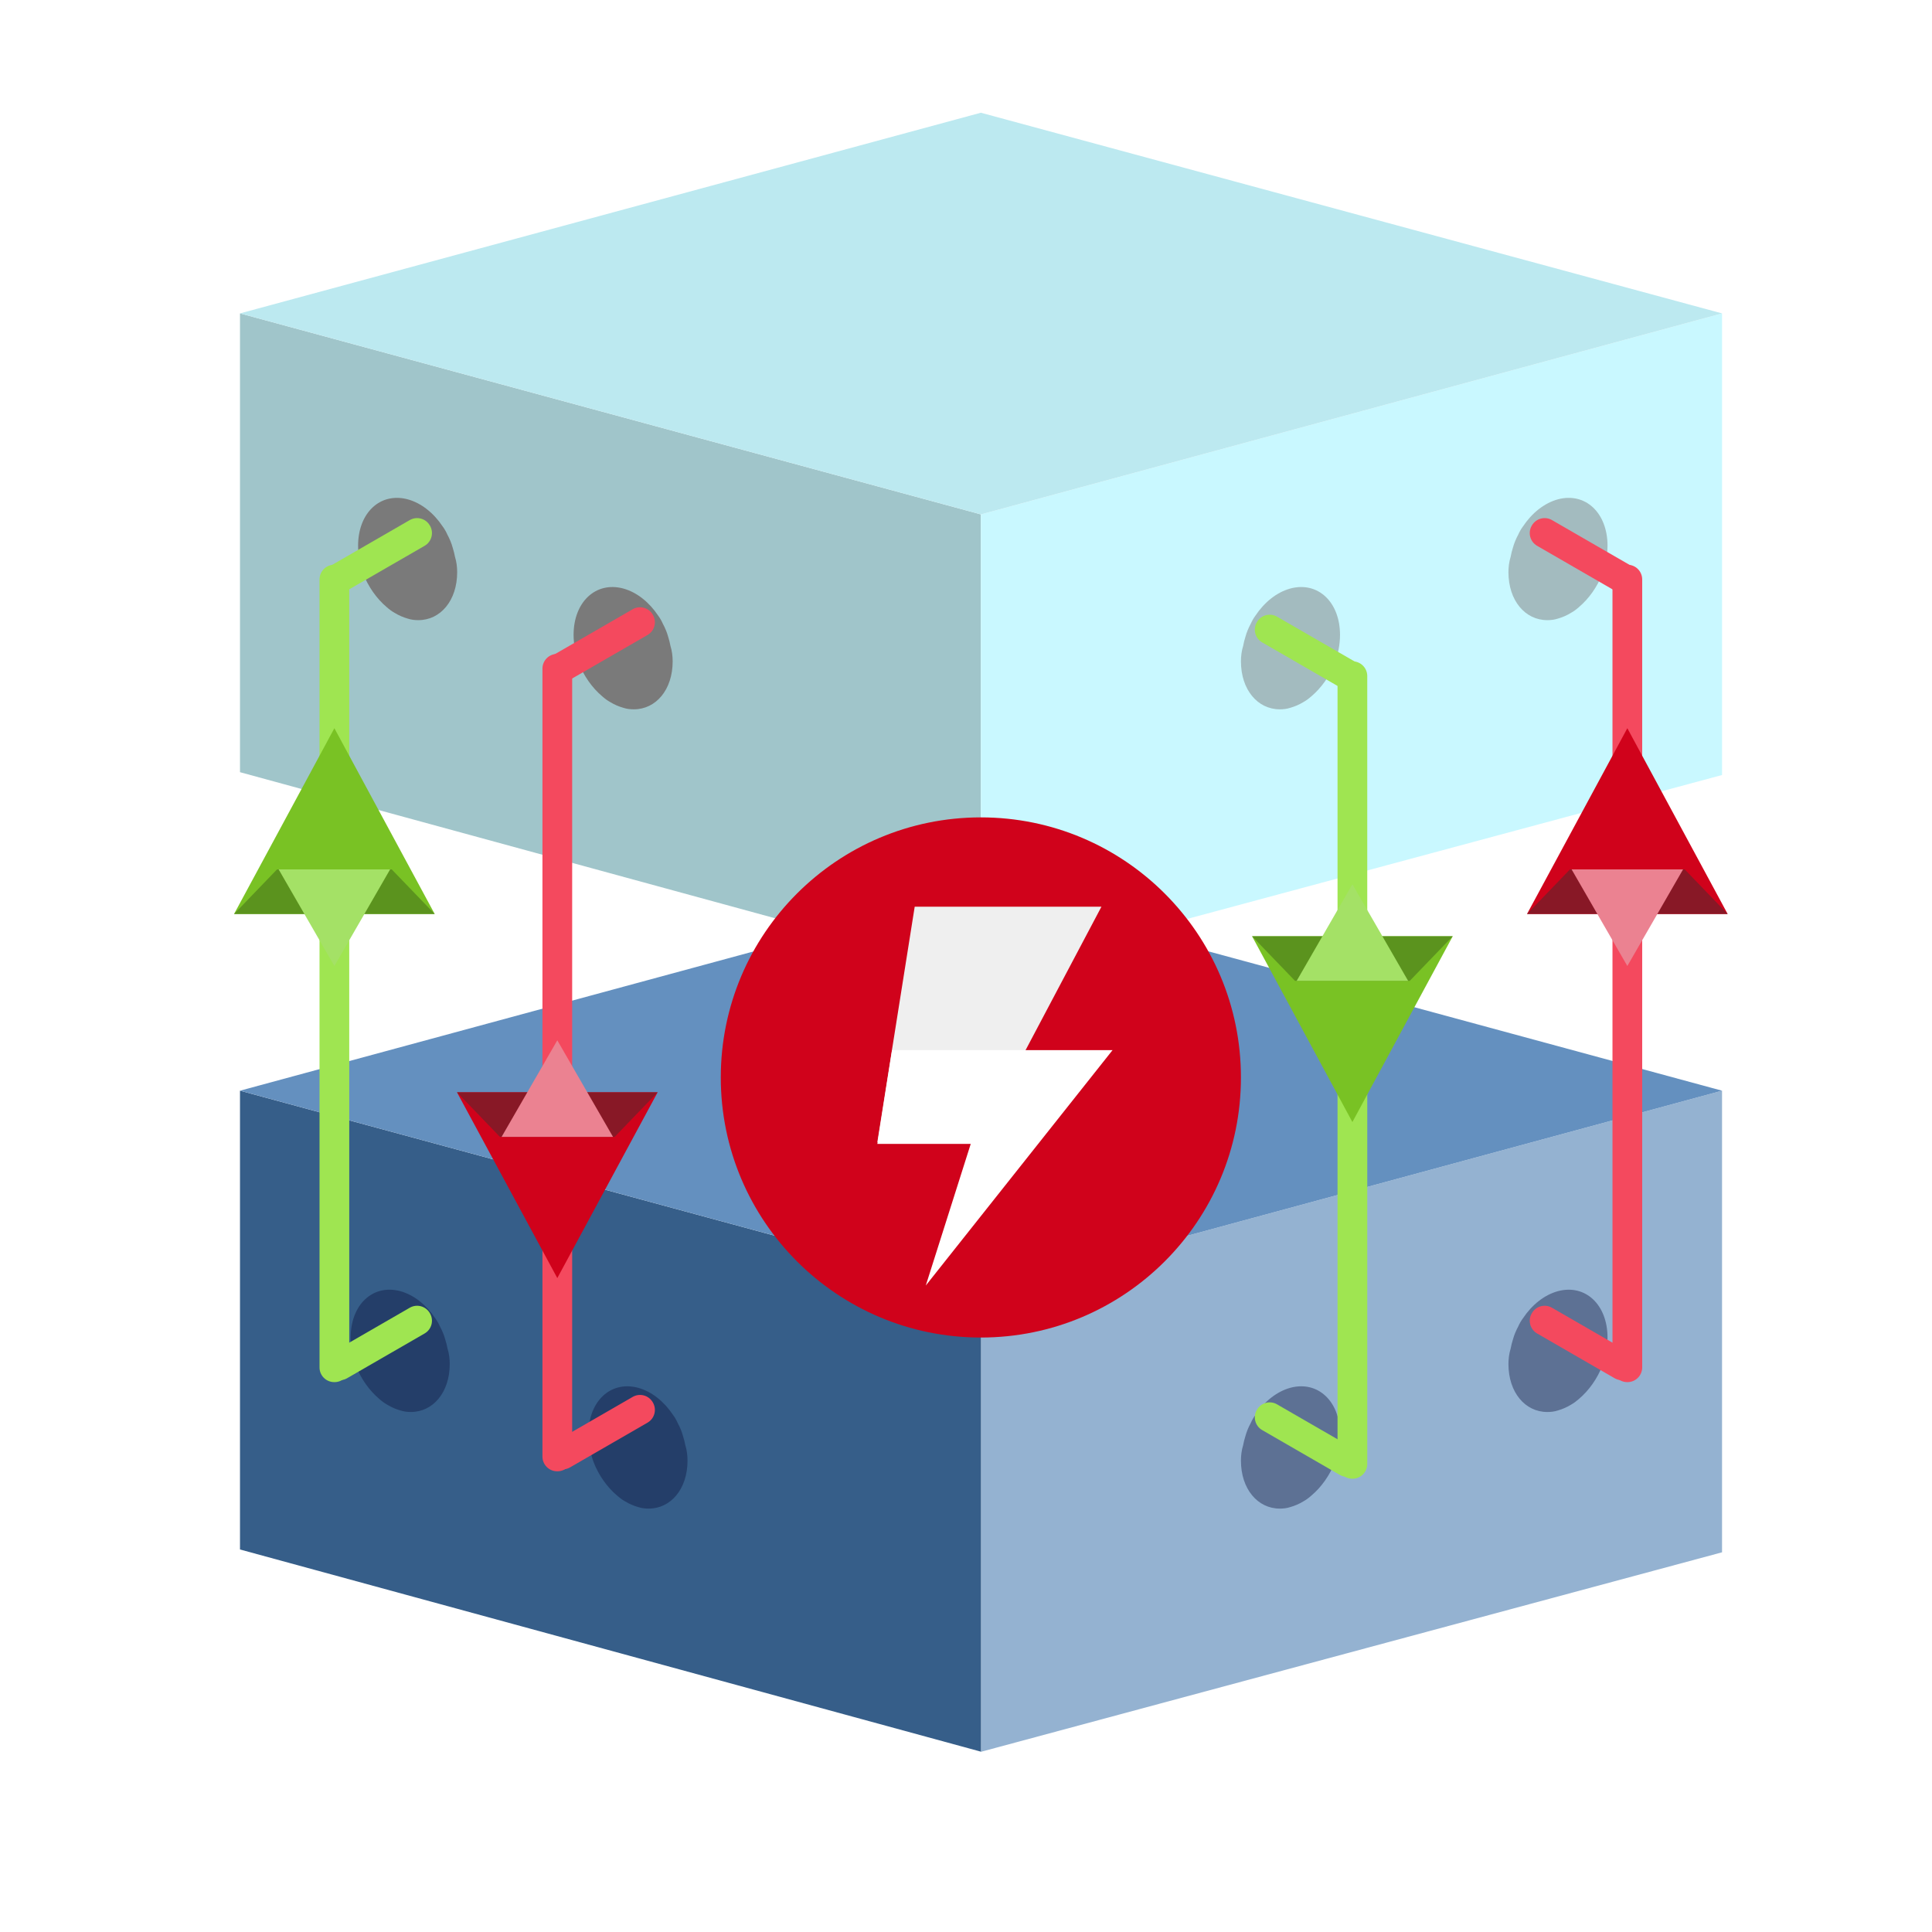 <?xml version="1.0" encoding="UTF-8" standalone="no"?>
<!DOCTYPE svg PUBLIC "-//W3C//DTD SVG 1.1//EN" "http://www.w3.org/Graphics/SVG/1.1/DTD/svg11.dtd">
<!-- Created with Vectornator (http://vectornator.io/) -->
<svg height="100%" stroke-miterlimit="10" style="fill-rule:nonzero;clip-rule:evenodd;stroke-linecap:round;stroke-linejoin:round;" version="1.1" viewBox="0 0 260 260" width="100%" xml:space="preserve" xmlns="http://www.w3.org/2000/svg" xmlns:vectornator="http://vectornator.io" xmlns:xlink="http://www.w3.org/1999/xlink">
<defs>
<filter color-interpolation-filters="sRGB" filterUnits="userSpaceOnUse" height="80" id="Filter" width="80" x="92" y="107">
<feDropShadow dx="1.22465e-16" dy="2" flood-color="#000000" flood-opacity="0.5" in="SourceGraphic" result="Shadow" stdDeviation="2"/>
</filter>
</defs>
<g id="com.castsoftware.systemlevelrules" vectornator:layerName="com.castsoftware.systemlevelrules">
<g opacity="1" vectornator:layerName="DB">
<path d="M32.297 146.781L32.297 208.522L132.042 235.741L132.042 173.83L32.297 146.781Z" fill="#365e89" fill-rule="nonzero" opacity="1" stroke="none" vectornator:layerName="Shape"/>
<path d="M132.042 173.83L132.042 235.741L231.745 208.904L231.745 146.781L132.042 173.83Z" fill="#94b2d1" fill-rule="nonzero" opacity="1" stroke="none" vectornator:layerName="Shape"/>
<path d="M132.042 173.83L32.297 146.781L132.042 119.732L231.745 146.781L132.042 173.83Z" fill="#6490bf" fill-rule="nonzero" opacity="1" stroke="none" vectornator:layerName="Shape"/>
<path d="M151.236 145.507C151.236 147.758 147.202 149.711 141.257 150.73C140.365 150.9 139.473 151.028 138.497 151.113C136.968 151.282 135.312 151.41 133.614 151.452L130.854 151.452C120.79 151.282 112.807 148.65 112.807 145.507C112.807 142.323 120.79 139.732 130.854 139.563L133.614 139.563C135.312 139.605 136.968 139.732 138.497 139.902C139.473 139.987 140.365 140.157 141.257 140.285C147.202 141.304 151.236 143.257 151.236 145.507ZM60.524 183.563C60.524 187.385 58.274 190.018 55.301 190.018C54.834 190.018 54.367 189.975 53.858 189.805C53.263 189.635 52.669 189.381 52.117 189.041C51.735 188.829 51.395 188.574 51.055 188.277C49.696 187.13 48.55 185.516 47.87 183.733C47.446 182.544 47.191 181.27 47.191 179.996C47.191 175.58 50.163 172.778 53.858 173.754C55.726 174.264 57.382 175.623 58.571 177.406C58.826 177.746 59.038 178.128 59.208 178.51C59.505 179.062 59.76 179.657 59.93 180.294C60.057 180.676 60.142 181.058 60.227 181.482C60.44 182.162 60.524 182.884 60.524 183.563ZM92.524 196.566C92.524 200.387 90.274 203.02 87.302 203.02C86.834 203.02 86.367 202.978 85.858 202.808C85.263 202.638 84.669 202.383 84.117 202.044C83.735 201.831 83.395 201.576 83.055 201.279C81.696 200.133 80.55 198.519 79.871 196.736C79.446 195.547 79.191 194.273 79.191 192.999C79.191 188.583 82.163 185.78 85.858 186.757C87.726 187.266 89.382 188.625 90.571 190.409C90.826 190.748 91.038 191.131 91.208 191.513C91.505 192.065 91.76 192.659 91.93 193.296C92.057 193.678 92.142 194.06 92.227 194.485C92.439 195.165 92.524 195.886 92.524 196.566ZM203 183.566C203 187.387 205.251 190.02 208.223 190.02C208.69 190.02 209.157 189.978 209.667 189.808C210.261 189.638 210.856 189.383 211.408 189.044C211.79 188.831 212.13 188.576 212.469 188.279C213.828 187.133 214.975 185.519 215.654 183.736C216.079 182.547 216.333 181.273 216.333 179.999C216.333 175.583 213.361 172.78 209.667 173.757C207.798 174.266 206.142 175.625 204.953 177.409C204.699 177.748 204.486 178.131 204.316 178.513C204.019 179.065 203.764 179.659 203.594 180.296C203.467 180.678 203.382 181.06 203.297 181.485C203.085 182.165 203 182.886 203 183.566ZM167 196.566C167 200.387 169.251 203.02 172.223 203.02C172.69 203.02 173.157 202.978 173.667 202.808C174.261 202.638 174.856 202.383 175.408 202.044C175.79 201.831 176.13 201.576 176.469 201.279C177.828 200.133 178.975 198.519 179.654 196.736C180.079 195.547 180.333 194.273 180.333 192.999C180.333 188.583 177.361 185.78 173.667 186.757C171.798 187.266 170.142 188.625 168.953 190.409C168.699 190.748 168.486 191.131 168.316 191.513C168.019 192.065 167.764 192.659 167.594 193.296C167.467 193.678 167.382 194.06 167.297 194.485C167.085 195.165 167 195.886 167 196.566Z" fill="#0c103b" fill-opacity="0.4" fill-rule="nonzero" opacity="1" stroke="none" vectornator:layerName="Shape"/>
</g>
<g opacity="1" vectornator:layerName="AUTH">
<path d="M32.297 42.176L32.297 103.917L132 131.136L132 69.225L32.297 42.176Z" fill="#a0c5ca" fill-rule="nonzero" opacity="1" stroke="none" vectornator:layerName="Shape"/>
<path d="M61.524 77.003C61.524 80.825 59.274 83.457 56.301 83.457C55.834 83.457 55.367 83.415 54.858 83.245C54.263 83.075 53.669 82.821 53.117 82.481C52.735 82.269 52.395 82.014 52.055 81.716C50.696 80.57 49.55 78.957 48.87 77.173C48.446 75.984 48.191 74.71 48.191 73.436C48.191 69.02 51.163 66.218 54.858 67.194C56.726 67.704 58.382 69.063 59.571 70.846C59.826 71.186 60.038 71.568 60.208 71.95C60.505 72.502 60.76 73.097 60.93 73.734C61.057 74.116 61.142 74.498 61.227 74.922C61.44 75.602 61.524 76.324 61.524 77.003Z" fill="#7a7a7a" fill-rule="evenodd" opacity="1" stroke="none" vectornator:layerName="Path"/>
<path d="M90.524 89.003C90.524 92.825 88.274 95.457 85.302 95.457C84.834 95.457 84.367 95.415 83.858 95.245C83.263 95.075 82.669 94.821 82.117 94.481C81.735 94.269 81.395 94.014 81.055 93.716C79.696 92.57 78.55 90.957 77.871 89.173C77.446 87.984 77.191 86.71 77.191 85.436C77.191 81.02 80.163 78.218 83.858 79.194C85.726 79.704 87.382 81.063 88.571 82.846C88.826 83.186 89.038 83.568 89.208 83.95C89.505 84.502 89.76 85.097 89.93 85.734C90.057 86.116 90.142 86.498 90.227 86.922C90.439 87.602 90.524 88.324 90.524 89.003Z" fill="#7a7a7a" fill-rule="evenodd" opacity="1" stroke="none" vectornator:layerName="Path Copy 7"/>
<path d="M132 69.225L132 131.136L231.745 104.299L231.745 42.176L132 69.225Z" fill="#c9f8ff" fill-rule="nonzero" opacity="1" stroke="none" vectornator:layerName="Shape"/>
<path d="M167 89.003C167 92.825 169.251 95.457 172.223 95.457C172.69 95.457 173.157 95.415 173.667 95.245C174.261 95.075 174.856 94.821 175.408 94.481C175.79 94.269 176.13 94.014 176.469 93.716C177.828 92.57 178.975 90.957 179.654 89.173C180.079 87.984 180.333 86.71 180.333 85.436C180.333 81.02 177.361 78.218 173.667 79.194C171.798 79.704 170.142 81.063 168.953 82.846C168.699 83.186 168.486 83.568 168.316 83.95C168.019 84.502 167.764 85.097 167.594 85.734C167.467 86.116 167.382 86.498 167.297 86.922C167.085 87.602 167 88.324 167 89.003Z" fill="#7a7a7a" fill-opacity="0.48" fill-rule="evenodd" opacity="1" stroke="none" vectornator:layerName="Path Copy"/>
<path d="M203 77.003C203 80.825 205.251 83.457 208.223 83.457C208.69 83.457 209.157 83.415 209.667 83.245C210.261 83.075 210.856 82.821 211.408 82.481C211.79 82.269 212.13 82.014 212.469 81.716C213.828 80.57 214.975 78.957 215.654 77.173C216.079 75.984 216.333 74.71 216.333 73.436C216.333 69.02 213.361 66.218 209.667 67.194C207.798 67.704 206.142 69.063 204.953 70.846C204.699 71.186 204.486 71.568 204.316 71.95C204.019 72.502 203.764 73.097 203.594 73.734C203.467 74.116 203.382 74.498 203.297 74.922C203.085 75.602 203 76.324 203 77.003Z" fill="#7a7a7a" fill-opacity="0.48" fill-rule="evenodd" opacity="1" stroke="none" vectornator:layerName="Path Copy 3"/>
<path d="M132 69.225L32.297 42.176L132 15.17L231.745 42.176L132 69.225Z" fill="#bce9f0" fill-rule="nonzero" opacity="1" stroke="none" vectornator:layerName="Shape"/>
<path d="M132.042 46.89C142.643 46.89 151.236 44.19 151.236 40.86C151.236 37.53 142.643 34.83 132.042 34.83C121.442 34.83 112.849 37.53 112.849 40.86C112.849 44.19 121.442 46.89 132.042 46.89Z" fill="#7a7a7a" fill-rule="nonzero" opacity="0" stroke="none" vectornator:layerName="Oval"/>
</g>
<g opacity="1" vectornator:layerName="Group">
<path d="M132 180C151.33 180 167 164.33 167 145C167 125.67 151.33 110 132 110C112.67 110 97 125.67 97 145C97 164.33 112.67 180 132 180Z" fill="#d0021b" fill-rule="evenodd" filter="url(#Filter)" stroke="none" vectornator:layerName="Oval 2" vectornator:shadowAngle="1.5708" vectornator:shadowColor="#000000" vectornator:shadowOffset="2" vectornator:shadowOpacity="0.5" vectornator:shadowRadius="4"/>
<path d="M123.097 122.018L148.228 122.018L131.474 153.693L118.07 153.693L123.097 122.018Z" fill="#efefef" fill-rule="evenodd" opacity="1" stroke="none" vectornator:layerName="Rectangle 2"/>
<path d="M120.049 141.325L149.72 141.325L124.588 173L130.638 153.939L118.07 153.939L120.049 141.325Z" fill="#ffffff" fill-rule="evenodd" opacity="1" stroke="none" vectornator:layerName="Rectangle 2 Copy"/>
</g>
<g opacity="1" vectornator:layerName="Group 2">
<path d="M74.98 88L75.02 88C76.114 88 77 88.886 77 89.98L77 196.02C77 197.114 76.114 198 75.02 198L74.98 198C73.886 198 73 197.114 73 196.02L73 89.98C73 88.886 73.886 88 74.98 88Z" fill="#f4495e" fill-rule="evenodd" opacity="1" stroke="none" vectornator:layerName="Rectangle"/>
<path d="M87.846 82.715L87.866 82.749C88.413 83.696 88.089 84.907 87.142 85.454L76.715 91.474C75.768 92.021 74.557 91.696 74.01 90.749L73.99 90.715C73.443 89.768 73.768 88.557 74.715 88.01L85.142 81.99C86.089 81.443 87.3 81.768 87.846 82.715Z" fill="#f4495e" fill-rule="evenodd" opacity="1" stroke="none" vectornator:layerName="Rectangle Copy"/>
<path d="M87.846 188.715L87.866 188.749C88.413 189.696 88.089 190.907 87.142 191.454L76.715 197.474C75.768 198.021 74.557 197.696 74.01 196.749L73.99 196.715C73.443 195.768 73.768 194.557 74.715 194.01L85.142 187.99C86.089 187.443 87.3 187.768 87.846 188.715Z" fill="#f4495e" fill-rule="evenodd" opacity="1" stroke="none" vectornator:layerName="Rectangle Copy 2"/>
</g>
<g opacity="1" vectornator:layerName="Group 2 Copy 3">
<path d="M44.98 76L45.02 76C46.114 76 47 76.886 47 77.98L47 184.02C47 185.114 46.114 186 45.02 186L44.98 186C43.886 186 43 185.114 43 184.02L43 77.98C43 76.886 43.886 76 44.98 76Z" fill="#9fe551" fill-rule="evenodd" opacity="1" stroke="none" vectornator:layerName="Rectangle"/>
<path d="M57.846 70.715L57.866 70.749C58.413 71.696 58.089 72.907 57.142 73.454L46.715 79.474C45.768 80.021 44.557 79.696 44.01 78.749L43.99 78.715C43.443 77.768 43.768 76.557 44.715 76.01L55.142 69.99C56.089 69.443 57.3 69.768 57.846 70.715Z" fill="#9fe551" fill-rule="evenodd" opacity="1" stroke="none" vectornator:layerName="Rectangle Copy"/>
<path d="M57.846 176.715L57.866 176.749C58.413 177.696 58.089 178.907 57.142 179.454L46.715 185.474C45.768 186.021 44.557 185.696 44.01 184.749L43.99 184.715C43.443 183.768 43.768 182.557 44.715 182.01L55.142 175.99C56.089 175.443 57.3 175.768 57.846 176.715Z" fill="#9fe551" fill-rule="evenodd" opacity="1" stroke="none" vectornator:layerName="Rectangle Copy 2"/>
</g>
<g opacity="1" vectornator:layerName="Group 2 Copy">
<path d="M182.02 89L181.98 89C180.886 89 180 89.886 180 90.98L180 197.02C180 198.114 180.886 199 181.98 199L182.02 199C183.114 199 184 198.114 184 197.02L184 90.98C184 89.886 183.114 89 182.02 89Z" fill="#9fe551" fill-rule="evenodd" opacity="1" stroke="none" vectornator:layerName="Rectangle"/>
<path d="M169.154 83.715L169.134 83.749C168.587 84.696 168.911 85.907 169.858 86.454L180.285 92.474C181.232 93.021 182.443 92.696 182.99 91.749L183.01 91.715C183.557 90.768 183.232 89.557 182.285 89.01L171.858 82.99C170.911 82.443 169.7 82.768 169.154 83.715Z" fill="#9fe551" fill-rule="evenodd" opacity="1" stroke="none" vectornator:layerName="Rectangle Copy"/>
<path d="M169.154 189.715L169.134 189.749C168.587 190.696 168.911 191.907 169.858 192.454L180.285 198.474C181.232 199.021 182.443 198.696 182.99 197.749L183.01 197.715C183.557 196.768 183.232 195.557 182.285 195.01L171.858 188.99C170.911 188.443 169.7 188.768 169.154 189.715Z" fill="#9fe551" fill-rule="evenodd" opacity="1" stroke="none" vectornator:layerName="Rectangle Copy 2"/>
</g>
<g opacity="1" vectornator:layerName="Group 2 Copy 2">
<path d="M219.02 76L218.98 76C217.886 76 217 76.886 217 77.98L217 184.02C217 185.114 217.886 186 218.98 186L219.02 186C220.114 186 221 185.114 221 184.02L221 77.98C221 76.886 220.114 76 219.02 76Z" fill="#f4495e" fill-rule="evenodd" opacity="1" stroke="none" vectornator:layerName="Rectangle"/>
<path d="M206.154 70.715L206.134 70.749C205.587 71.696 205.911 72.907 206.858 73.454L217.285 79.474C218.232 80.021 219.443 79.696 219.99 78.749L220.01 78.715C220.557 77.768 220.232 76.557 219.285 76.01L208.858 69.99C207.911 69.443 206.7 69.768 206.154 70.715Z" fill="#f4495e" fill-rule="evenodd" opacity="1" stroke="none" vectornator:layerName="Rectangle Copy"/>
<path d="M206.154 176.715L206.134 176.749C205.587 177.696 205.911 178.907 206.858 179.454L217.285 185.474C218.232 186.021 219.443 185.696 219.99 184.749L220.01 184.715C220.557 183.768 220.232 182.557 219.285 182.01L208.858 175.99C207.911 175.443 206.7 175.768 206.154 176.715Z" fill="#f4495e" fill-rule="evenodd" opacity="1" stroke="none" vectornator:layerName="Rectangle Copy 2"/>
</g>
<g opacity="1" vectornator:layerName="Group 2">
<path d="M219 98L232.5 123L205.5 123L219 98Z" fill="#d0021b" fill-rule="evenodd" opacity="1" stroke="none" vectornator:layerName="Triangle"/>
<path d="M211.281 117L205.5 123L232.5 123L226.719 117L211.281 117Z" fill="#881826" fill-rule="evenodd" opacity="1" stroke="none" vectornator:layerName="Combined Shape"/>
<path d="M219 130L226.5 117L211.5 117L219 130Z" fill="#eb8291" fill-rule="evenodd" opacity="1" stroke="none" vectornator:layerName="Triangle 2"/>
</g>
<g opacity="1" vectornator:layerName="Group 2 Copy 4">
<path d="M75 172L88.5 147L61.5 147L75 172Z" fill="#d0021b" fill-rule="evenodd" opacity="1" stroke="none" vectornator:layerName="Triangle"/>
<path d="M67.281 153L61.5 147L88.5 147L82.719 153L67.281 153Z" fill="#881826" fill-rule="evenodd" opacity="1" stroke="none" vectornator:layerName="Combined Shape"/>
<path d="M75 140L82.5 153L67.5 153L75 140Z" fill="#eb8291" fill-rule="evenodd" opacity="1" stroke="none" vectornator:layerName="Triangle 2"/>
</g>
<g opacity="1" vectornator:layerName="Group 2">
<path d="M45 98L58.5 123L31.5 123L45 98Z" fill="#79c224" fill-rule="evenodd" opacity="1" stroke="none" vectornator:layerName="Triangle"/>
<path d="M37.281 117L31.5 123L58.5 123L52.719 117L37.281 117Z" fill="#5b931e" fill-rule="evenodd" opacity="1" stroke="none" vectornator:layerName="Combined Shape"/>
<path d="M45 130L52.5 117L37.5 117L45 130Z" fill="#a4e166" fill-rule="evenodd" opacity="1" stroke="none" vectornator:layerName="Triangle 2"/>
</g>
<g opacity="1" vectornator:layerName="Group 2 Copy 5">
<path d="M182 151L195.5 126L168.5 126L182 151Z" fill="#79c224" fill-rule="evenodd" opacity="1" stroke="none" vectornator:layerName="Triangle"/>
<path d="M174.281 132L168.5 126L195.5 126L189.719 132L174.281 132Z" fill="#5b931e" fill-rule="evenodd" opacity="1" stroke="none" vectornator:layerName="Combined Shape"/>
<path d="M182 119L189.5 132L174.5 132L182 119Z" fill="#a4e166" fill-rule="evenodd" opacity="1" stroke="none" vectornator:layerName="Triangle 2"/>
</g>
</g>
</svg>
